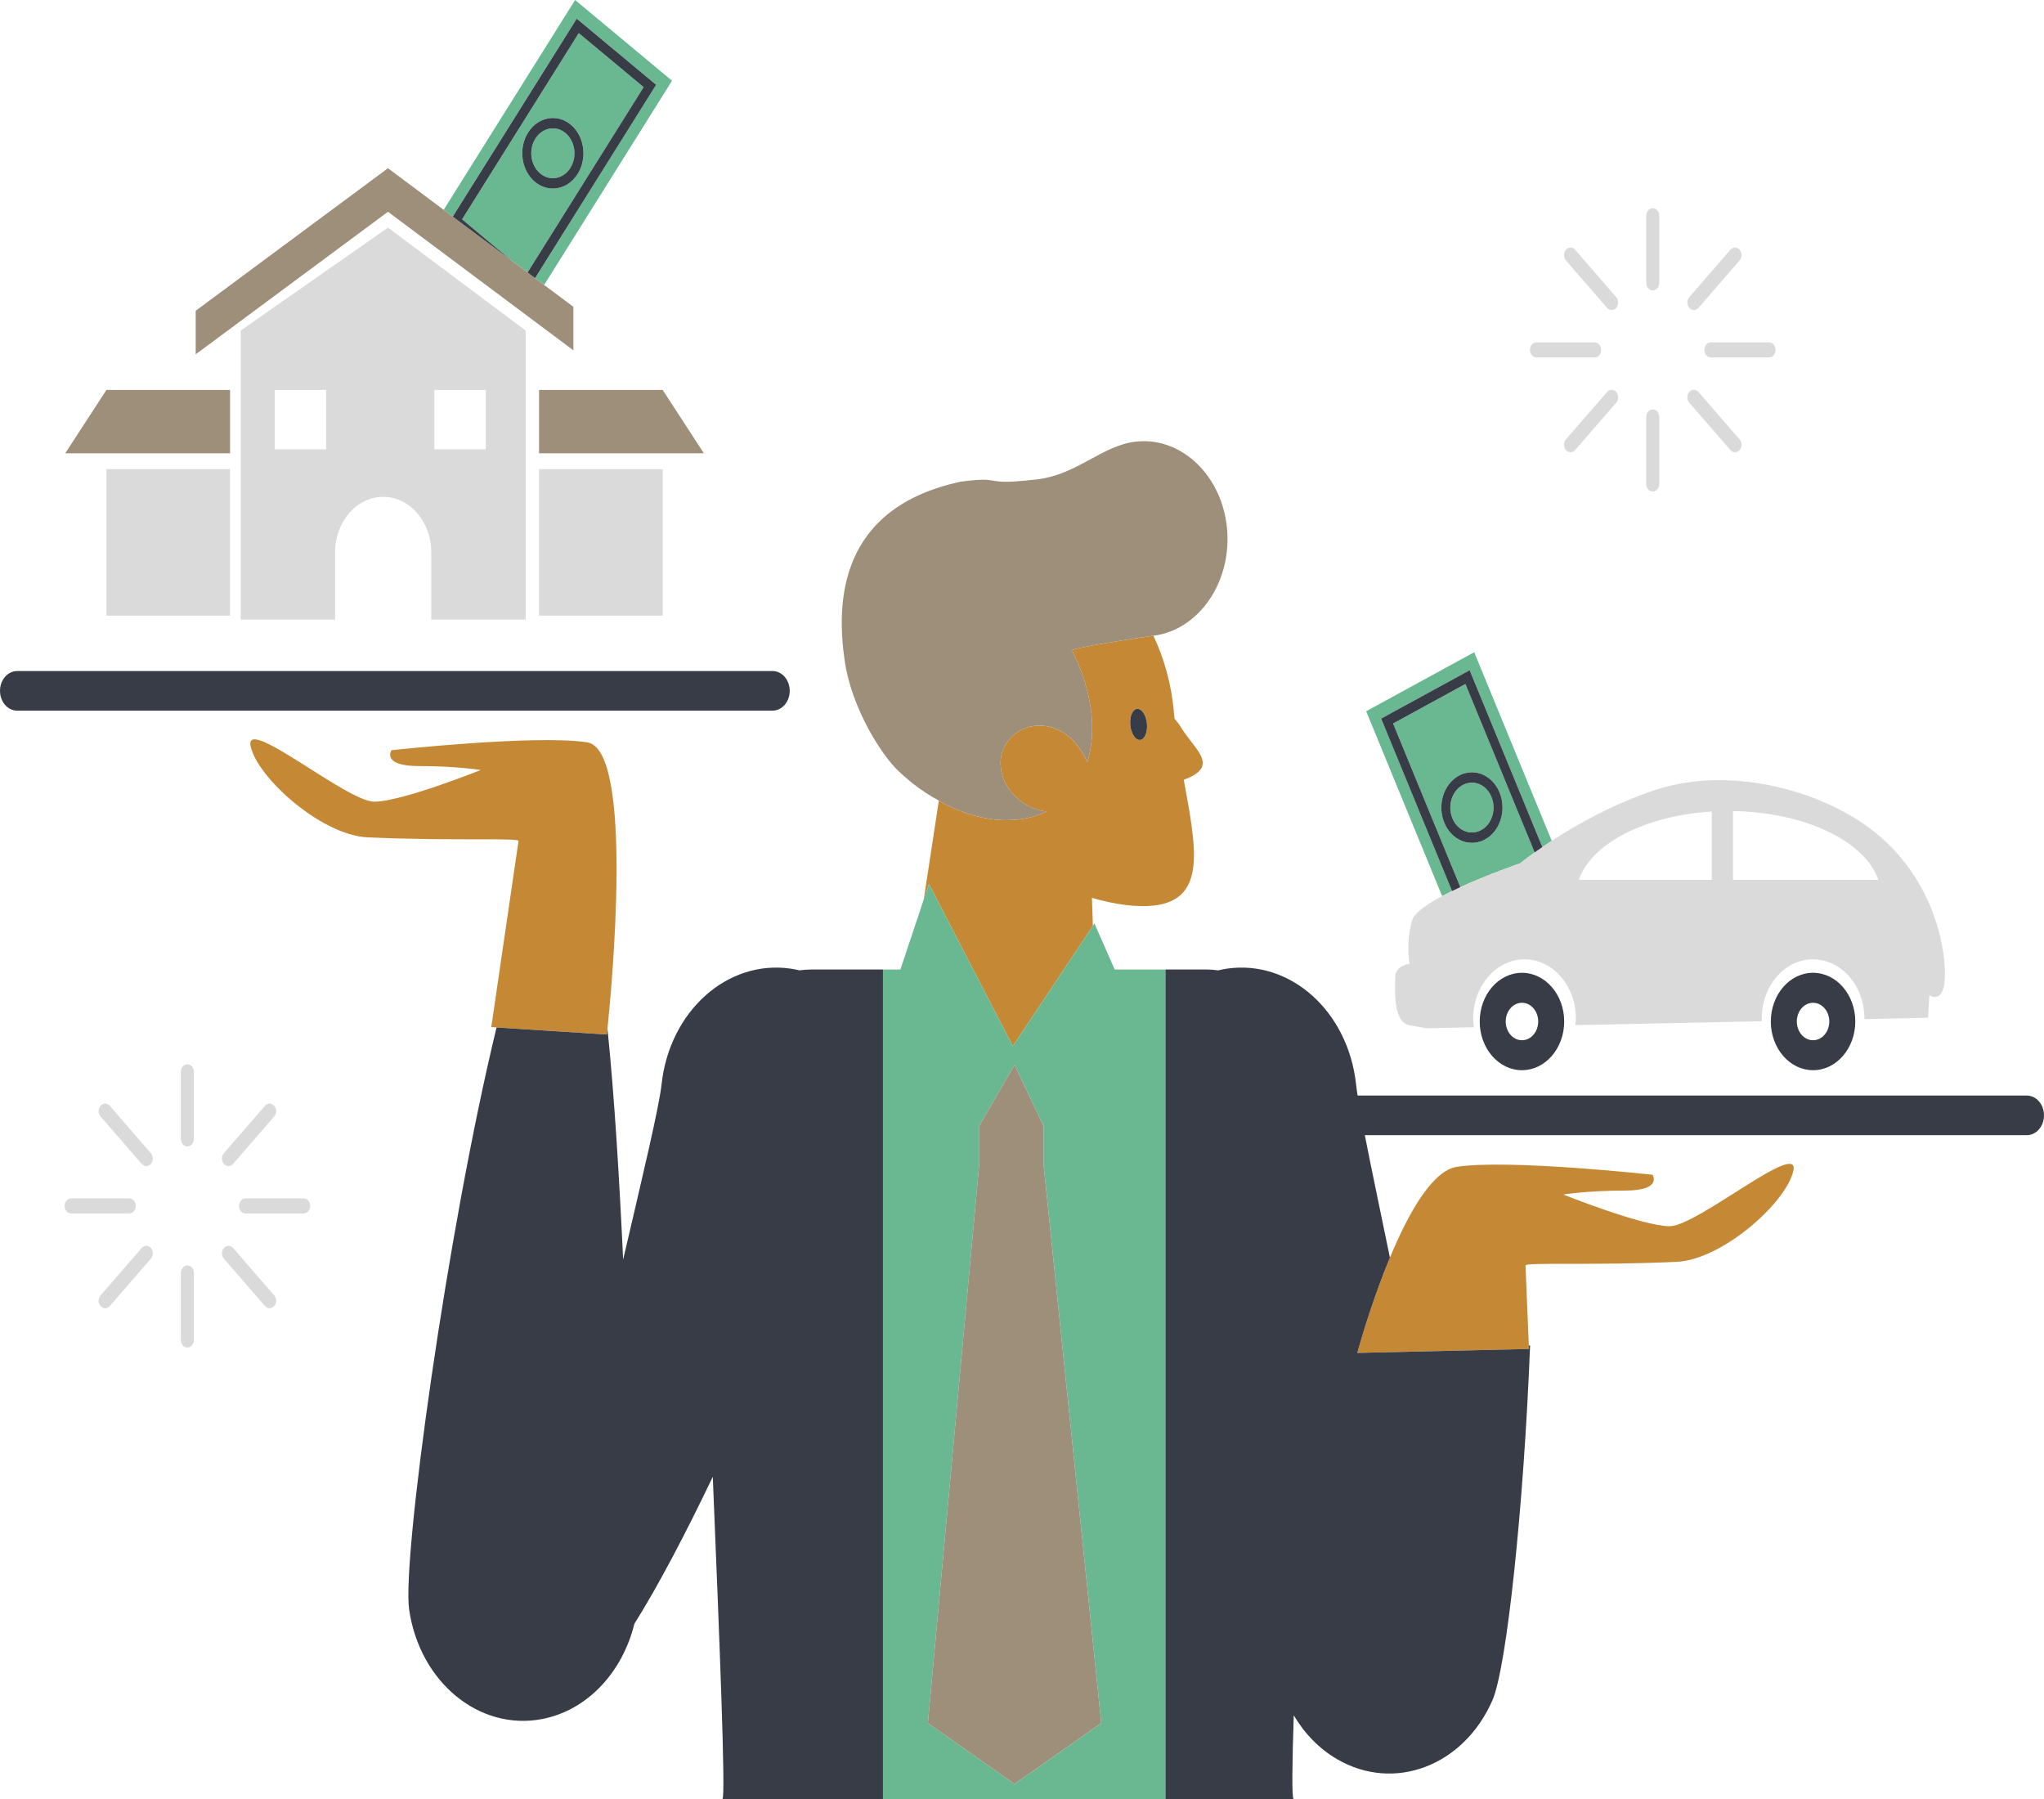 <svg width="250" height="220" viewBox="0 0 250 220" fill="none" xmlns="http://www.w3.org/2000/svg">
<path d="M219.343 143.176C218.503 147.049 210.662 154.054 205.064 154.311C194.565 154.796 186.166 154.311 186.586 154.796L186.988 164.54L187.005 164.963L172.338 165.301L166.008 165.447C166.008 165.447 166.098 165.116 166.264 164.54C166.803 162.676 168.162 158.21 169.999 153.793C172.227 148.437 175.157 143.157 178.187 142.691C184.486 141.723 202.124 143.659 202.124 143.659C202.124 143.659 203.384 145.595 198.765 145.595C194.146 145.595 191.206 146.08 191.206 146.08C191.206 146.08 200.866 149.953 204.225 149.953C207.584 149.953 220.183 139.302 219.343 143.176ZM144.398 88.873C145.924 91.352 148.264 93.014 146.449 94.499C146.044 94.83 145.455 95.122 144.783 95.351C146.277 103.56 147.677 109.993 141.124 110.741C139.07 110.976 136.413 110.624 133.553 109.802L133.669 113.22L130.11 118.564L123.877 127.924L119.032 118.564L113.616 108.1L112.982 110.002L114.829 97.911C115.082 98.052 115.334 98.218 115.588 98.346C115.618 98.368 115.647 98.38 115.685 98.391C118.566 99.837 121.482 100.467 124.102 100.258C125.495 100.156 126.799 99.818 127.976 99.243C127.196 99.16 126.43 98.92 125.718 98.536C124.968 98.14 124.28 97.573 123.686 96.849C122.321 95.198 121.858 92.793 123.099 90.895C124.765 88.353 128.074 88.178 130.289 89.739C131.45 90.554 132.352 91.79 132.985 93.205C134.224 89.233 133.504 84.265 131.143 79.6C130.098 79.377 140.149 77.853 140.954 77.76L141.072 77.747C142.391 80.514 143.289 83.698 143.586 87.157C143.606 87.406 143.631 87.654 143.658 87.899C143.924 88.191 144.176 88.512 144.398 88.873ZM140.275 88.455C140.163 87.406 139.616 86.616 139.058 86.688C138.496 86.761 138.136 87.668 138.248 88.714C138.362 89.763 138.91 90.552 139.464 90.483C140.026 90.41 140.383 89.501 140.275 88.455ZM71.812 90.778C65.513 89.81 47.874 91.745 47.874 91.745C47.874 91.745 46.615 93.682 51.233 93.682C55.853 93.682 58.793 94.166 58.793 94.166C58.793 94.166 49.134 98.039 45.774 98.039C42.415 98.039 29.815 87.388 30.655 91.261C31.496 95.134 39.337 102.139 44.934 102.397C55.433 102.881 63.833 102.397 63.413 102.881L60.089 125.605L60.733 125.646L74.224 126.511C74.224 126.511 74.253 126.255 74.3 125.796C74.811 120.85 77.576 91.664 71.812 90.778Z" fill="#C58936"/>
<path d="M70.341 0L82.195 9.873L66.555 34.845L65.446 34.016L80.253 10.371L70.54 2.283L55.377 26.492L54.266 25.661L70.341 0ZM78.721 10.658L64.524 33.326L62.548 31.85L56.518 26.827L70.788 4.051L78.721 10.658ZM71.347 19.132C71.464 17.623 70.876 16.131 69.809 15.246C68.139 13.852 65.794 14.289 64.587 16.217C64.193 16.846 63.954 17.585 63.893 18.354C63.775 19.866 64.363 21.352 65.428 22.242C66.238 22.916 67.23 23.186 68.216 23.002C69.202 22.82 70.068 22.201 70.653 21.27C71.048 20.64 71.287 19.9 71.347 19.132ZM69.168 16.27C67.986 15.286 66.33 15.596 65.477 16.959C65.197 17.402 65.028 17.922 64.987 18.467C64.902 19.535 65.318 20.59 66.071 21.212C66.644 21.689 67.343 21.879 68.041 21.753C68.738 21.622 69.351 21.188 69.763 20.526C70.043 20.082 70.212 19.561 70.255 19.018C70.338 17.951 69.921 16.899 69.168 16.27ZM177.641 100.063C177.842 100.56 178.157 100.981 178.551 101.286C179.322 101.885 180.323 101.974 181.16 101.512C181.798 101.164 182.279 100.549 182.52 99.784C182.757 99.017 182.722 98.189 182.418 97.452C182.215 96.955 181.9 96.534 181.509 96.228C180.737 95.631 179.737 95.545 178.897 96.003C177.578 96.723 177.017 98.545 177.641 100.063ZM180.311 79.76L167.096 86.977L176.385 109.582C176.776 109.374 177.18 109.169 177.596 108.967L168.927 87.877L179.754 81.962L188.644 103.585C188.995 103.345 189.381 103.088 189.791 102.822L180.311 79.76ZM179.234 83.648L187.701 104.244C186.554 105.061 185.912 105.587 185.912 105.587C185.912 105.587 182.131 106.873 178.611 108.487L170.39 88.478L179.234 83.648ZM178.426 94.861C176.562 95.877 175.764 98.457 176.648 100.605C176.936 101.307 177.382 101.904 177.937 102.335C179.03 103.184 180.443 103.306 181.632 102.659C182.535 102.164 183.217 101.294 183.552 100.208C183.889 99.123 183.837 97.951 183.411 96.91C183.122 96.209 182.676 95.611 182.121 95.181C181.031 94.335 179.613 94.211 178.426 94.861ZM136.336 118.563H142.549V122.334V160.278V220H107.994V118.563H110.126L112.983 110.002L113.617 108.1L119.033 118.563L123.878 127.924L130.111 118.563L133.67 113.22L133.863 112.929L136.336 118.563ZM134.695 210.716L127.63 142.306V141.908V137.683L126.556 135.425L124.089 130.234L119.873 137.516L119.777 137.683V141.908V142.306L113.491 210.716L124.089 218.164L134.695 210.716Z" fill="#6AB891"/>
<path d="M29.439 40.424V75.768H40.988V67.538C40.988 63.794 43.62 60.759 46.867 60.759C50.114 60.759 52.746 63.794 52.746 67.538V75.768H64.296V40.424L47.454 27.835L29.439 40.424ZM39.895 54.949H33.596V47.686H39.895V54.949ZM53.124 47.686H59.423V54.949H53.124V47.686ZM65.933 57.37H81.051V75.284H65.933V57.37ZM28.136 75.284H13.017V57.37H28.136V75.284ZM229.938 102.289C223.58 96.792 211.818 93.493 202.441 96.609C197.272 98.326 192.782 100.877 189.79 102.823C189.379 103.089 188.994 103.346 188.642 103.586C188.297 103.822 187.984 104.041 187.699 104.244C186.553 105.062 185.91 105.588 185.91 105.588C185.91 105.588 182.13 106.874 178.61 108.488C178.267 108.645 177.928 108.805 177.595 108.968C177.178 109.17 176.773 109.375 176.384 109.583C174.481 110.596 172.977 111.652 172.717 112.552C171.922 115.3 172.4 117.865 172.4 117.865C172.4 117.865 170.651 118.049 170.651 119.515C170.651 120.982 170.334 125.013 172.4 125.379C174.467 125.746 174.467 125.746 174.467 125.746L180.282 125.624C180.236 125.273 180.188 124.922 180.188 124.555C180.188 120.558 182.999 117.317 186.466 117.317C189.933 117.317 192.744 120.558 192.744 124.555C192.744 124.833 192.7 125.097 192.673 125.365L215.504 124.888C215.498 124.775 215.475 124.669 215.475 124.554C215.475 120.557 218.286 117.316 221.753 117.316C225.219 117.316 228.031 120.557 228.031 124.554C228.031 124.578 228.024 124.602 228.024 124.626L235.818 124.463L235.978 121.714C235.978 121.714 237.886 122.998 237.886 119.149C237.886 115.3 236.297 107.786 229.938 102.289ZM209.364 107.603H193.098C194.613 103.172 201.192 99.744 209.364 99.245V107.603ZM211.956 107.603V99.188C220.824 99.328 228.137 102.899 229.743 107.603H211.956ZM23.717 131.075V139.277C23.717 139.785 23.36 140.196 22.919 140.196C22.479 140.196 22.121 139.785 22.121 139.277V131.075C22.121 130.567 22.479 130.155 22.919 130.155C23.36 130.155 23.717 130.567 23.717 131.075ZM23.717 155.671V163.872C23.717 164.38 23.36 164.792 22.919 164.792C22.479 164.792 22.121 164.38 22.121 163.872V155.671C22.121 155.162 22.479 154.751 22.919 154.751C23.36 154.751 23.717 155.162 23.717 155.671ZM15.81 148.394H8.698C8.256 148.394 7.898 147.982 7.898 147.473C7.898 146.965 8.256 146.553 8.698 146.553H15.81C16.251 146.553 16.609 146.965 16.609 147.473C16.608 147.982 16.251 148.394 15.81 148.394ZM37.941 147.473C37.941 147.982 37.583 148.395 37.143 148.395H30.03C29.589 148.395 29.232 147.983 29.232 147.473C29.232 146.966 29.589 146.554 30.03 146.554H37.143C37.583 146.554 37.941 146.966 37.941 147.473ZM18.456 141.027C18.768 141.387 18.768 141.969 18.458 142.329C18.145 142.687 17.64 142.687 17.328 142.329L12.298 136.529C11.986 136.17 11.986 135.587 12.298 135.228C12.609 134.868 13.115 134.868 13.427 135.228L18.456 141.027ZM33.541 158.417C33.853 158.778 33.853 159.36 33.541 159.72C33.23 160.079 32.725 160.079 32.413 159.72L27.382 153.921C27.071 153.561 27.071 152.979 27.382 152.62C27.694 152.26 28.2 152.26 28.512 152.62L33.541 158.417ZM18.456 152.619C18.768 152.978 18.768 153.56 18.456 153.92L13.427 159.72C13.115 160.079 12.609 160.079 12.298 159.72C11.986 159.36 11.986 158.778 12.298 158.417L17.328 152.619C17.64 152.26 18.145 152.26 18.456 152.619ZM27.382 141.027L32.413 135.228C32.725 134.868 33.23 134.868 33.541 135.228C33.853 135.587 33.853 136.17 33.541 136.529L28.512 142.329C28.2 142.687 27.694 142.687 27.382 142.329C27.071 141.968 27.071 141.387 27.382 141.027ZM201.349 34.595V26.393C201.349 25.885 201.707 25.473 202.146 25.473C202.589 25.473 202.946 25.884 202.946 26.393V34.595C202.946 35.103 202.589 35.514 202.146 35.514C201.707 35.514 201.349 35.103 201.349 34.595ZM201.349 59.191V50.989C201.349 50.48 201.707 50.069 202.146 50.069C202.589 50.069 202.946 50.48 202.946 50.989V59.191C202.946 59.698 202.589 60.11 202.146 60.11C201.707 60.11 201.349 59.698 201.349 59.191ZM187.126 42.791C187.126 42.284 187.484 41.872 187.925 41.872H195.037C195.479 41.872 195.837 42.284 195.837 42.791C195.837 43.3 195.479 43.712 195.037 43.712H187.925C187.484 43.712 187.126 43.3 187.126 42.791ZM209.258 41.872H216.371C216.811 41.872 217.169 42.284 217.169 42.791C217.169 43.3 216.811 43.712 216.371 43.712H209.258C208.817 43.712 208.459 43.301 208.459 42.791C208.46 42.284 208.817 41.872 209.258 41.872ZM191.525 31.847C191.213 31.487 191.213 30.905 191.525 30.546C191.837 30.185 192.343 30.185 192.655 30.546L197.684 36.345C197.996 36.705 197.996 37.287 197.686 37.647C197.373 38.005 196.867 38.005 196.556 37.647L191.525 31.847ZM206.611 49.239C206.299 48.879 206.299 48.297 206.611 47.938C206.922 47.578 207.428 47.578 207.74 47.938L212.77 53.735C213.081 54.096 213.081 54.678 212.77 55.038C212.458 55.397 211.953 55.397 211.641 55.038L206.611 49.239ZM197.684 47.938C197.996 48.297 197.996 48.879 197.684 49.239L192.655 55.038C192.343 55.397 191.837 55.397 191.525 55.038C191.213 54.678 191.213 54.096 191.525 53.735L196.556 47.938C196.867 47.578 197.374 47.578 197.684 47.938ZM206.611 37.646C206.299 37.286 206.299 36.705 206.611 36.344L211.641 30.545C211.953 30.184 212.458 30.184 212.77 30.545C213.081 30.904 213.081 31.487 212.77 31.846L207.74 37.646C207.428 38.005 206.921 38.005 206.611 37.646Z" fill="#DADADA"/>
<path d="M70.132 42.843L47.454 25.897L23.936 43.328V38.002L47.454 20.571L54.264 25.66L55.376 26.492L62.547 31.85L64.522 33.327L65.444 34.016L66.554 34.845L70.131 37.519V42.843H70.132ZM65.933 47.685V55.432H86.091L81.051 47.685H65.933ZM7.979 55.432H28.136V47.685H13.018L7.979 55.432ZM150.085 64.726C149.747 60.803 147.816 57.519 145.122 55.643C143.315 54.383 141.166 53.751 138.914 54.008C134.768 54.482 131.778 58.032 126.868 58.619C125.744 58.746 124.881 58.828 124.205 58.872C120.752 59.095 122.078 58.371 118.163 58.819C117.966 58.84 117.769 58.863 117.583 58.893L117.524 58.9C102.658 62.084 102.222 73.507 103.331 80.921C104.197 86.71 107.881 92.403 109.9 94.305C110.447 94.815 111 95.298 111.562 95.75C112.626 96.598 113.724 97.298 114.831 97.91C115.084 98.051 115.336 98.218 115.59 98.346C115.62 98.367 115.649 98.379 115.687 98.391C118.568 99.836 121.484 100.466 124.104 100.257C125.497 100.155 126.801 99.817 127.978 99.242C127.198 99.159 126.432 98.919 125.72 98.535C124.97 98.139 124.282 97.572 123.688 96.849C122.323 95.197 121.86 92.793 123.101 90.894C124.767 88.352 128.076 88.177 130.291 89.739C131.452 90.553 132.354 91.789 132.987 93.204C134.226 89.232 133.506 84.264 131.145 79.599C130.1 79.376 140.151 77.853 140.956 77.76L141.074 77.746H141.081C144.167 77.349 146.779 75.374 148.392 72.581C149.677 70.358 150.331 67.615 150.085 64.726ZM127.628 141.907V137.682L126.555 135.425L124.088 130.233L119.872 137.516L119.775 137.682V141.907V142.306L113.489 210.715L124.088 218.163L134.694 210.715L127.628 142.306V141.907Z" fill="#9E8F7A"/>
<path d="M99.13 118.563H107.995V220H99.13H88.363C88.78 219.88 88.002 200.496 87.18 180.597C83.883 187.491 80.548 193.859 77.587 198.584C76.141 204.458 71.88 209.148 66.31 210.22C58.609 211.701 51.325 205.704 50.041 196.825C49.157 190.718 54.688 150.584 60.733 125.647L74.224 126.511C74.224 126.511 74.253 126.255 74.3 125.796C75.16 134.221 75.761 144.3 76.216 154.037C78.585 143.854 80.608 135.446 80.915 132.609C81.881 123.678 88.944 117.339 96.691 118.453C97.076 118.508 97.442 118.582 97.795 118.666C98.234 118.6 98.679 118.563 99.13 118.563ZM56.517 26.826L70.787 4.051L78.721 10.657L64.523 33.326L65.445 34.015L80.253 10.371L70.54 2.283L55.377 26.492L62.548 31.85L56.517 26.826ZM65.428 22.241C64.363 21.352 63.774 19.866 63.893 18.354C63.954 17.585 64.192 16.845 64.587 16.217C65.793 14.289 68.138 13.852 69.809 15.245C70.876 16.131 71.464 17.623 71.346 19.131C71.287 19.899 71.048 20.639 70.654 21.269C70.068 22.201 69.203 22.819 68.216 23.002C67.23 23.185 66.238 22.915 65.428 22.241ZM66.071 21.212C66.644 21.689 67.344 21.88 68.041 21.753C68.738 21.623 69.351 21.188 69.763 20.527C70.043 20.082 70.212 19.562 70.255 19.019C70.338 17.951 69.921 16.899 69.168 16.271C67.986 15.287 66.331 15.597 65.477 16.959C65.198 17.402 65.028 17.923 64.987 18.468C64.903 19.535 65.318 20.59 66.071 21.212ZM178.611 108.487L170.39 88.478L179.233 83.647L187.7 104.243C187.985 104.041 188.298 103.821 188.643 103.585L179.753 81.962L168.926 87.876L177.595 108.966C177.929 108.805 178.269 108.645 178.611 108.487ZM181.631 102.659C180.443 103.305 179.029 103.184 177.937 102.335C177.382 101.904 176.935 101.306 176.648 100.605C175.764 98.457 176.562 95.877 178.426 94.861C179.612 94.211 181.031 94.335 182.12 95.181C182.675 95.612 183.122 96.209 183.411 96.911C183.837 97.952 183.889 99.124 183.552 100.209C183.217 101.294 182.534 102.165 181.631 102.659ZM182.418 97.453C182.216 96.956 181.901 96.534 181.509 96.229C180.737 95.631 179.737 95.545 178.897 96.004C177.579 96.723 177.017 98.545 177.641 100.064C177.842 100.561 178.157 100.981 178.551 101.287C179.322 101.886 180.324 101.975 181.16 101.513C181.798 101.164 182.28 100.549 182.52 99.784C182.757 99.017 182.722 98.189 182.418 97.453ZM96.59 84.483C96.59 83.146 95.65 82.062 94.49 82.062H2.1C0.94 82.062 0 83.146 0 84.483C0 85.82 0.94 86.904 2.1 86.904H94.49C95.65 86.904 96.59 85.82 96.59 84.483ZM247.9 133.976H166.049C165.966 133.444 165.901 132.981 165.861 132.609C164.895 123.678 157.832 117.34 150.085 118.453C149.712 118.507 149.346 118.582 148.985 118.667C148.546 118.599 148.102 118.563 147.652 118.563H142.548V122.334V160.278V220H147.652H158.207C157.995 219.745 158.042 215.8 158.238 209.766C159.541 211.975 161.332 213.845 163.546 215.134C170.515 219.192 179.018 215.967 182.536 207.932C184.302 203.901 186.386 183.941 187.145 164.539H186.988L187.005 164.963L172.339 165.301L166.009 165.447C166.009 165.447 166.098 165.116 166.265 164.539C166.804 162.675 168.163 158.21 170 153.793C168.797 147.973 167.7 142.75 166.93 138.818H247.901C249.06 138.818 250 137.734 250 136.397C250 135.059 249.06 133.976 247.9 133.976ZM216.589 124.92C216.589 121.632 218.901 118.964 221.754 118.964C224.607 118.964 226.92 121.632 226.92 124.92C226.92 128.208 224.607 130.875 221.754 130.875C218.901 130.876 216.589 128.209 216.589 124.92ZM219.768 124.92C219.768 126.184 220.656 127.211 221.754 127.211C222.851 127.211 223.741 126.184 223.741 124.92C223.741 123.656 222.851 122.629 221.754 122.629C220.656 122.629 219.768 123.656 219.768 124.92ZM186.149 118.964C189.001 118.964 191.316 121.632 191.316 124.92C191.316 128.208 189.001 130.875 186.149 130.875C183.298 130.875 180.984 128.208 180.984 124.92C180.984 121.632 183.298 118.964 186.149 118.964ZM186.149 122.629C185.052 122.629 184.163 123.656 184.163 124.92C184.163 126.184 185.052 127.211 186.149 127.211C187.249 127.211 188.136 126.184 188.136 124.92C188.136 123.656 187.249 122.629 186.149 122.629ZM139.058 86.688C138.497 86.761 138.137 87.667 138.249 88.713C138.362 89.763 138.911 90.552 139.464 90.483C140.027 90.41 140.383 89.501 140.276 88.455C140.165 87.406 139.616 86.616 139.058 86.688Z" fill="#383C47"/>
</svg>
